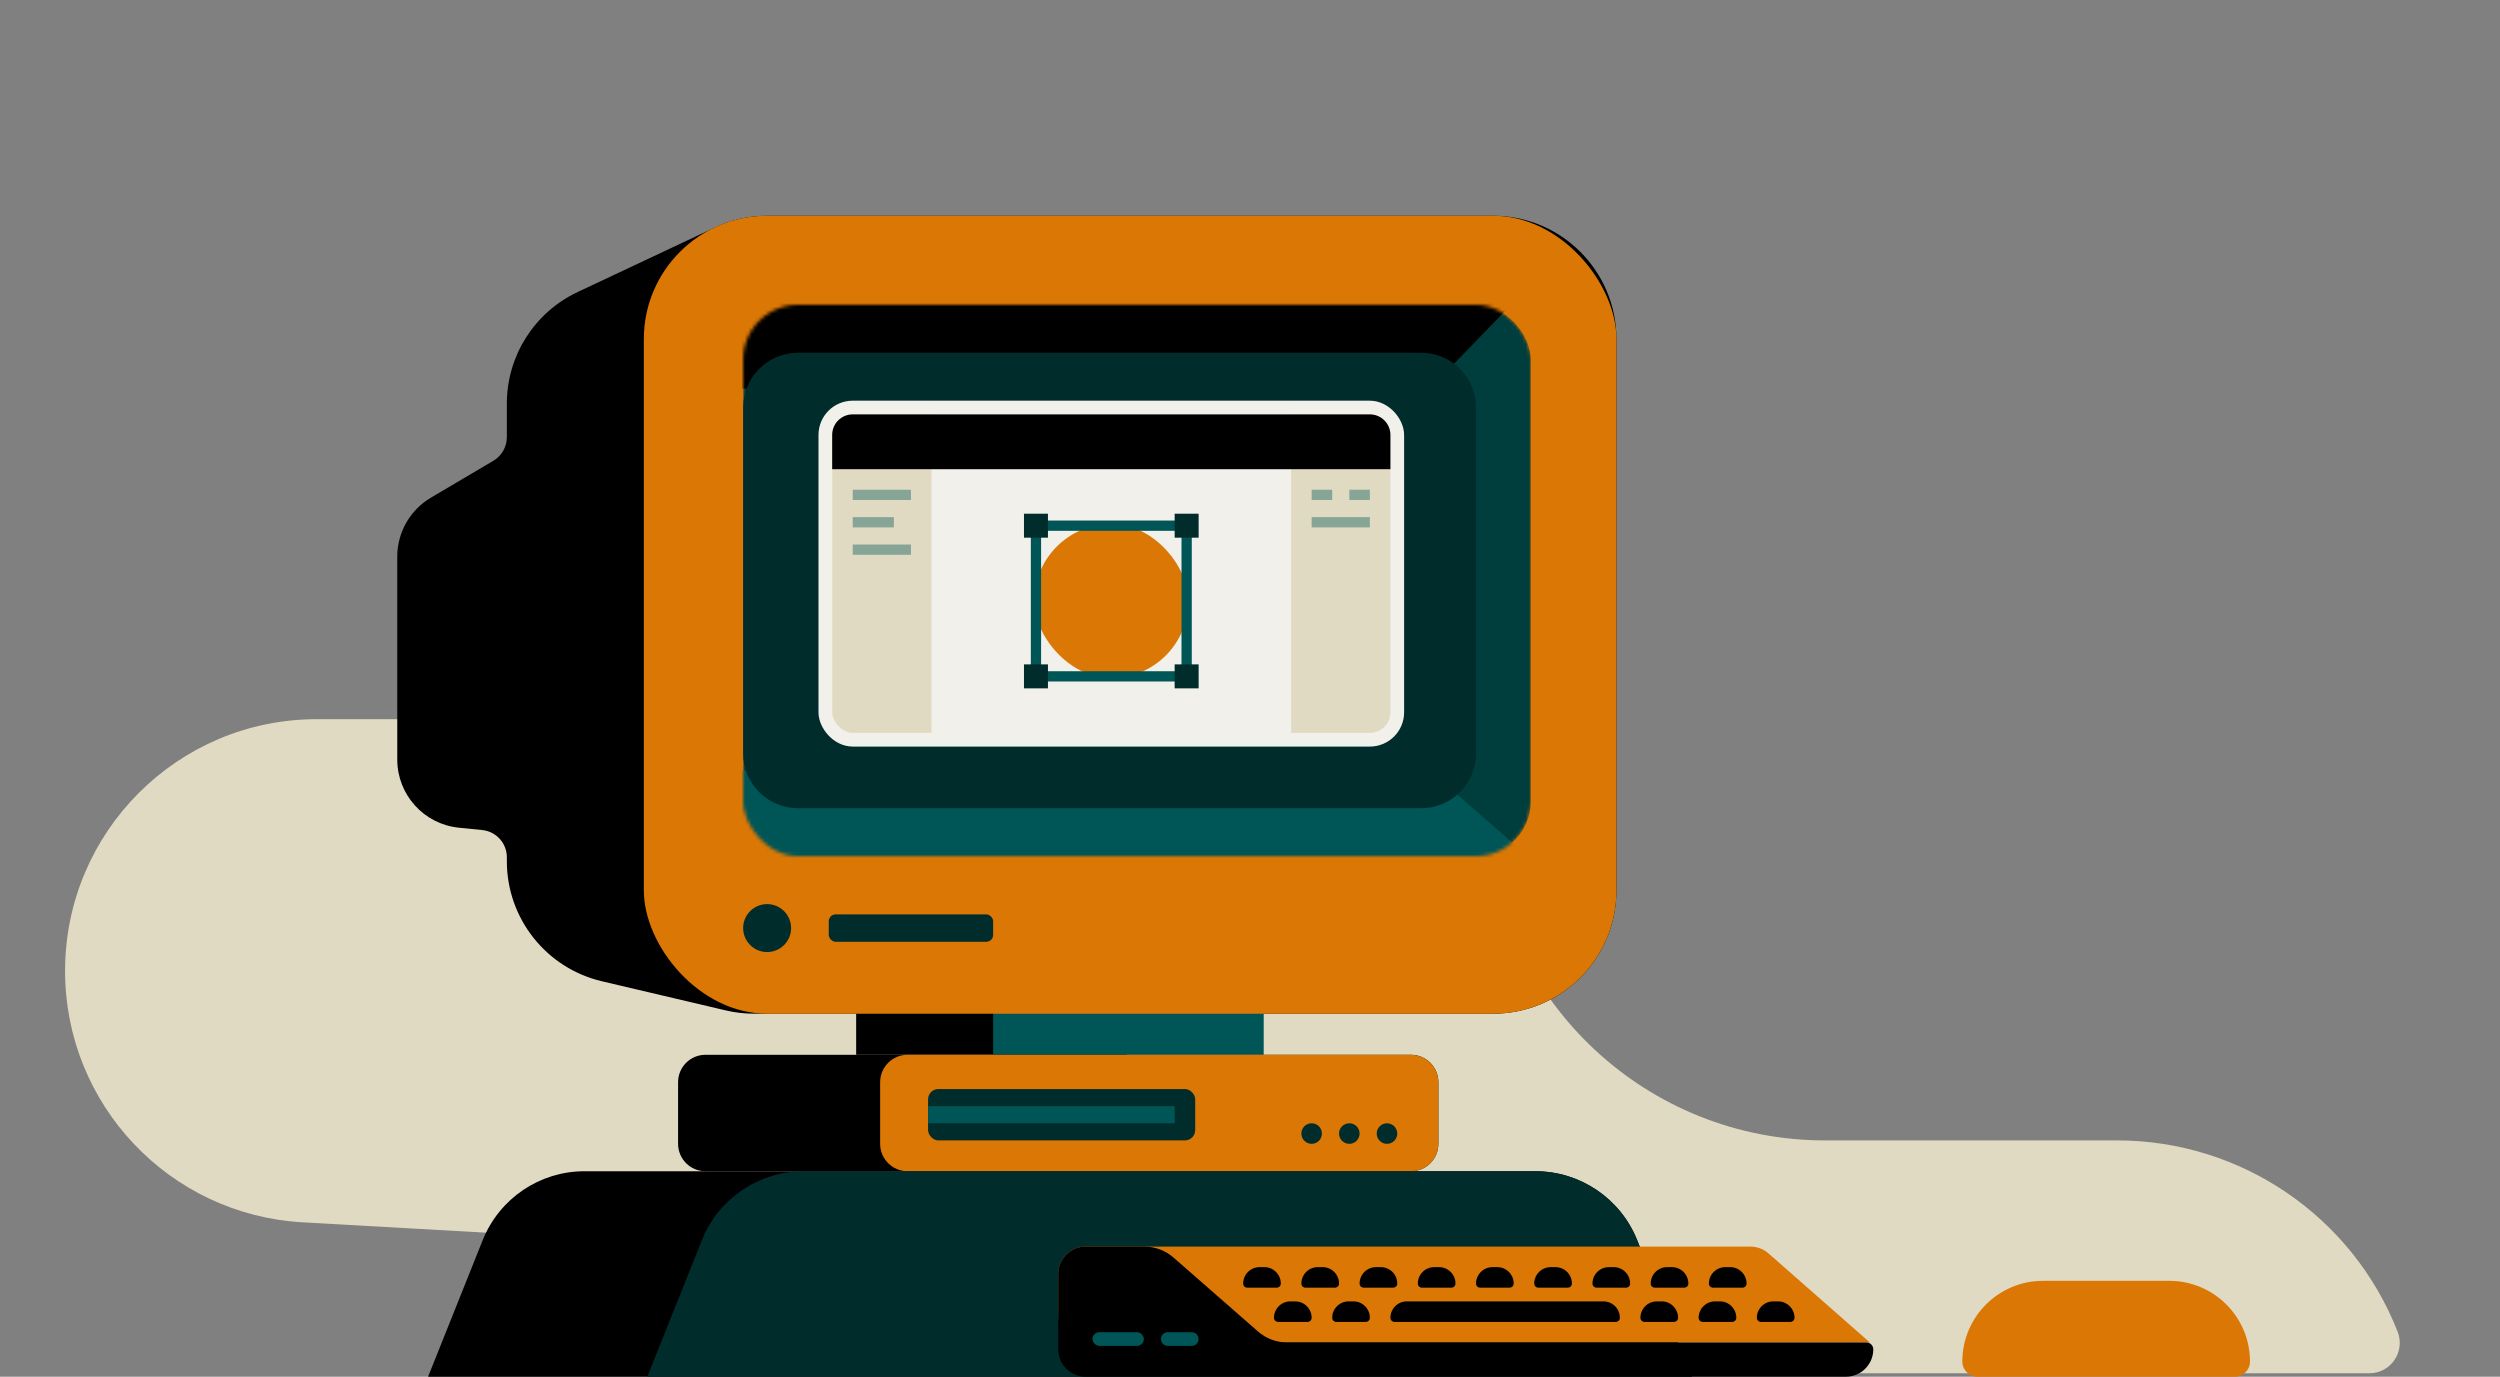 <svg width="730" height="402" viewBox="0 0 730 402" fill="none" xmlns="http://www.w3.org/2000/svg">
<rect x="0" y="0" width="730" height="402" fill="#808080" stroke="none"/>
<path fill-rule="evenodd" clip-rule="evenodd" d="M92.517 210C51.915 210 19 242.915 19 283.517C19 322.509 49.442 354.719 88.372 356.917L260.869 366.658C268.19 367.071 272.257 375.681 269.03 382.265V382.265V382.265C264.792 390.908 271.085 401 280.711 401H691.839C698.099 401 702.396 394.699 700.11 388.871V388.871C686.893 355.169 654.386 333 618.185 333H532.897C481.11 333 438.148 292.935 434.539 241.273V241.273C433.308 223.66 418.661 210 401.004 210H92.517Z" fill="#E1DAC2"/>
<path fill-rule="evenodd" clip-rule="evenodd" d="M168.671 85.272C156.054 91.21 148 103.901 148 117.846V127.654C148 130.484 146.505 133.103 144.068 134.542L125.83 145.313C119.738 148.91 116 155.459 116 162.534V221.789C116 232.061 123.782 240.663 134.003 241.689L140.799 242.371C144.887 242.781 148 246.222 148 250.331V251.487C148 268.193 159.493 282.704 175.755 286.53L211.933 295.043C214.635 295.679 217.402 296 220.178 296H436C455.882 296 472 279.882 472 260V99C472 79.118 455.882 63 436 63H224.047C218.748 63 213.514 64.17 208.719 66.427L168.671 85.272Z" fill="black"/>
<rect x="250" y="280" width="79" height="28" fill="black"/>
<rect x="290" y="280" width="79" height="28" fill="#005656"/>
<rect x="188" y="63" width="284" height="233" rx="36" fill="#DB7704"/>
<mask id="mask0_1573_5783" style="mask-type:alpha" maskUnits="userSpaceOnUse" x="217" y="89" width="230" height="161">
<rect x="217" y="89" width="230" height="161" rx="16" fill="black"/>
</mask>
<g mask="url(#mask0_1573_5783)">
<rect x="217" y="89" width="230" height="161" rx="16" fill="#003D3D"/>
<path d="M417.5 225L449 252.5H215V225H417.5Z" fill="#005656"/>
<path d="M417.5 113.5L449 81H215V113.5H417.5Z" fill="black"/>
</g>
<path d="M217 119C217 110.163 224.163 103 233 103H415C423.837 103 431 110.163 431 119V220C431 228.837 423.837 236 415 236H233C224.163 236 217 228.837 217 220V119Z" fill="#002C2C"/>
<rect x="242" y="267" width="48" height="8" rx="2" fill="#002C2C"/>
<circle cx="224" cy="271" r="7" fill="#002C2C"/>
<path d="M198 316C198 311.582 201.582 308 206 308H412C416.418 308 420 311.582 420 316V334C420 338.418 416.418 342 412 342H206C201.582 342 198 338.418 198 334V316Z" fill="black"/>
<path d="M257 316C257 311.582 260.582 308 265 308H412C416.418 308 420 311.582 420 316V334C420 338.418 416.418 342 412 342H265C260.582 342 257 338.418 257 334V316Z" fill="#DB7704"/>
<rect x="271" y="318" width="78" height="15" rx="3" fill="#002C2C"/>
<path d="M271 323H343V328H271V323Z" fill="#005656"/>
<path d="M140.954 362.116C145.813 349.966 157.58 342 170.665 342H448.335C461.42 342 473.187 349.966 478.046 362.116L494 402H125L140.954 362.116Z" fill="black"/>
<path d="M204.954 362.116C209.813 349.966 221.58 342 234.665 342H448.335C461.42 342 473.187 349.966 478.046 362.116L494 402H189L204.954 362.116Z" fill="#002C2C"/>
<circle cx="383" cy="331" r="3" fill="#002C2C"/>
<circle cx="394" cy="331" r="3" fill="#002C2C"/>
<circle cx="405" cy="331" r="3" fill="#002C2C"/>
<rect x="241" y="119" width="167" height="97" rx="8" fill="#E1DAC2" stroke="#F2F0EA" stroke-width="4"/>
<rect x="272" y="121" width="105" height="93" fill="#F2F0EA"/>
<path d="M243 127C243 123.686 245.686 121 249 121H400C403.314 121 406 123.686 406 127V137H243V127Z" fill="black"/>
<rect x="302" y="153" width="45" height="45" rx="22.5" fill="#DB7704"/>
<rect x="302.5" y="153.5" width="44" height="44" stroke="#005656" stroke-width="3"/>
<rect x="299" y="150" width="7" height="7" fill="#002C2C"/>
<rect x="299" y="194" width="7" height="7" fill="#002C2C"/>
<rect x="343" y="150" width="7" height="7" fill="#002C2C"/>
<rect x="343" y="194" width="7" height="7" fill="#002C2C"/>
<line x1="249" y1="144.5" x2="266" y2="144.5" stroke="#005656" stroke-opacity="0.4" stroke-width="3"/>
<path d="M383 144.5H389" stroke="#005656" stroke-opacity="0.4" stroke-width="3"/>
<path d="M394 144.5H400" stroke="#005656" stroke-opacity="0.4" stroke-width="3"/>
<line x1="383" y1="152.5" x2="400" y2="152.5" stroke="#005656" stroke-opacity="0.4" stroke-width="3"/>
<path d="M249 152.5H261" stroke="#005656" stroke-opacity="0.4" stroke-width="3"/>
<line x1="249" y1="160.5" x2="266" y2="160.5" stroke="#005656" stroke-opacity="0.4" stroke-width="3"/>
<path d="M573 397.579C573 384.557 583.557 374 596.579 374H633.421C646.443 374 657 384.557 657 397.579V397.579C657 400.021 655.021 402 652.579 402H577.421C574.979 402 573 400.021 573 397.579V397.579Z" fill="#DB7704"/>
<path d="M309 372C309 367.582 312.582 364 317 364H511.119C513.063 364 514.94 364.708 516.4 365.99L546 392H317C312.582 392 309 388.418 309 384V372Z" fill="#DB7704"/>
<path fill-rule="evenodd" clip-rule="evenodd" d="M317 364C312.582 364 309 367.582 309 372V392V394C309 398.418 312.582 402 317 402H539C543.418 402 547 398.418 547 394V394C547 392.895 546.105 392 545 392H375.885C372.736 392 369.694 390.857 367.324 388.784L342.676 367.217C340.306 365.143 337.264 364 334.115 364H317Z" fill="black"/>
<path d="M363 374.8C363 372.149 365.149 370 367.8 370H369.2C371.851 370 374 372.149 374 374.8V374.8C374 375.463 373.463 376 372.8 376H364.2C363.537 376 363 375.463 363 374.8V374.8Z" fill="black"/>
<path d="M380 374.8C380 372.149 382.149 370 384.8 370H386.2C388.851 370 391 372.149 391 374.8V374.8C391 375.463 390.463 376 389.8 376H381.2C380.537 376 380 375.463 380 374.8V374.8Z" fill="black"/>
<path d="M397 374.8C397 372.149 399.149 370 401.8 370H403.2C405.851 370 408 372.149 408 374.8V374.8C408 375.463 407.463 376 406.8 376H398.2C397.537 376 397 375.463 397 374.8V374.8Z" fill="black"/>
<path d="M414 374.8C414 372.149 416.149 370 418.8 370H420.2C422.851 370 425 372.149 425 374.8V374.8C425 375.463 424.463 376 423.8 376H415.2C414.537 376 414 375.463 414 374.8V374.8Z" fill="black"/>
<path d="M431 374.8C431 372.149 433.149 370 435.8 370H437.2C439.851 370 442 372.149 442 374.8V374.8C442 375.463 441.463 376 440.8 376H432.2C431.537 376 431 375.463 431 374.8V374.8Z" fill="black"/>
<path d="M448 374.8C448 372.149 450.149 370 452.8 370H454.2C456.851 370 459 372.149 459 374.8V374.8C459 375.463 458.463 376 457.8 376H449.2C448.537 376 448 375.463 448 374.8V374.8Z" fill="black"/>
<path d="M465 374.8C465 372.149 467.149 370 469.8 370H471.2C473.851 370 476 372.149 476 374.8V374.8C476 375.463 475.463 376 474.8 376H466.2C465.537 376 465 375.463 465 374.8V374.8Z" fill="black"/>
<path d="M482 374.8C482 372.149 484.149 370 486.8 370H488.2C490.851 370 493 372.149 493 374.8V374.8C493 375.463 492.463 376 491.8 376H483.2C482.537 376 482 375.463 482 374.8V374.8Z" fill="black"/>
<path d="M499 374.8C499 372.149 501.149 370 503.8 370H505.2C507.851 370 510 372.149 510 374.8V374.8C510 375.463 509.463 376 508.8 376H500.2C499.537 376 499 375.463 499 374.8V374.8Z" fill="black"/>
<path d="M372 384.8C372 382.149 374.149 380 376.8 380H378.2C380.851 380 383 382.149 383 384.8V384.8C383 385.463 382.463 386 381.8 386H373.2C372.537 386 372 385.463 372 384.8V384.8Z" fill="black"/>
<path d="M389 384.8C389 382.149 391.149 380 393.8 380H395.2C397.851 380 400 382.149 400 384.8V384.8C400 385.463 399.463 386 398.8 386H390.2C389.537 386 389 385.463 389 384.8V384.8Z" fill="black"/>
<path d="M406 384.8C406 382.149 408.149 380 410.8 380H468.2C470.851 380 473 382.149 473 384.8V384.8C473 385.463 472.463 386 471.8 386H407.2C406.537 386 406 385.463 406 384.8V384.8Z" fill="black"/>
<path d="M479 384.8C479 382.149 481.149 380 483.8 380H485.2C487.851 380 490 382.149 490 384.8V384.8C490 385.463 489.463 386 488.8 386H480.2C479.537 386 479 385.463 479 384.8V384.8Z" fill="black"/>
<path d="M496 384.8C496 382.149 498.149 380 500.8 380H502.2C504.851 380 507 382.149 507 384.8V384.8C507 385.463 506.463 386 505.8 386H497.2C496.537 386 496 385.463 496 384.8V384.8Z" fill="black"/>
<path d="M513 384.8C513 382.149 515.149 380 517.8 380H519.2C521.851 380 524 382.149 524 384.8V384.8C524 385.463 523.463 386 522.8 386H514.2C513.537 386 513 385.463 513 384.8V384.8Z" fill="black"/>
<rect x="319" y="389" width="15" height="4" rx="2" fill="#005656"/>
<path d="M339 391C339 389.895 339.895 389 341 389H348C349.105 389 350 389.895 350 391V391C350 392.105 349.105 393 348 393H341C339.895 393 339 392.105 339 391V391Z" fill="#005656"/>
</svg>
